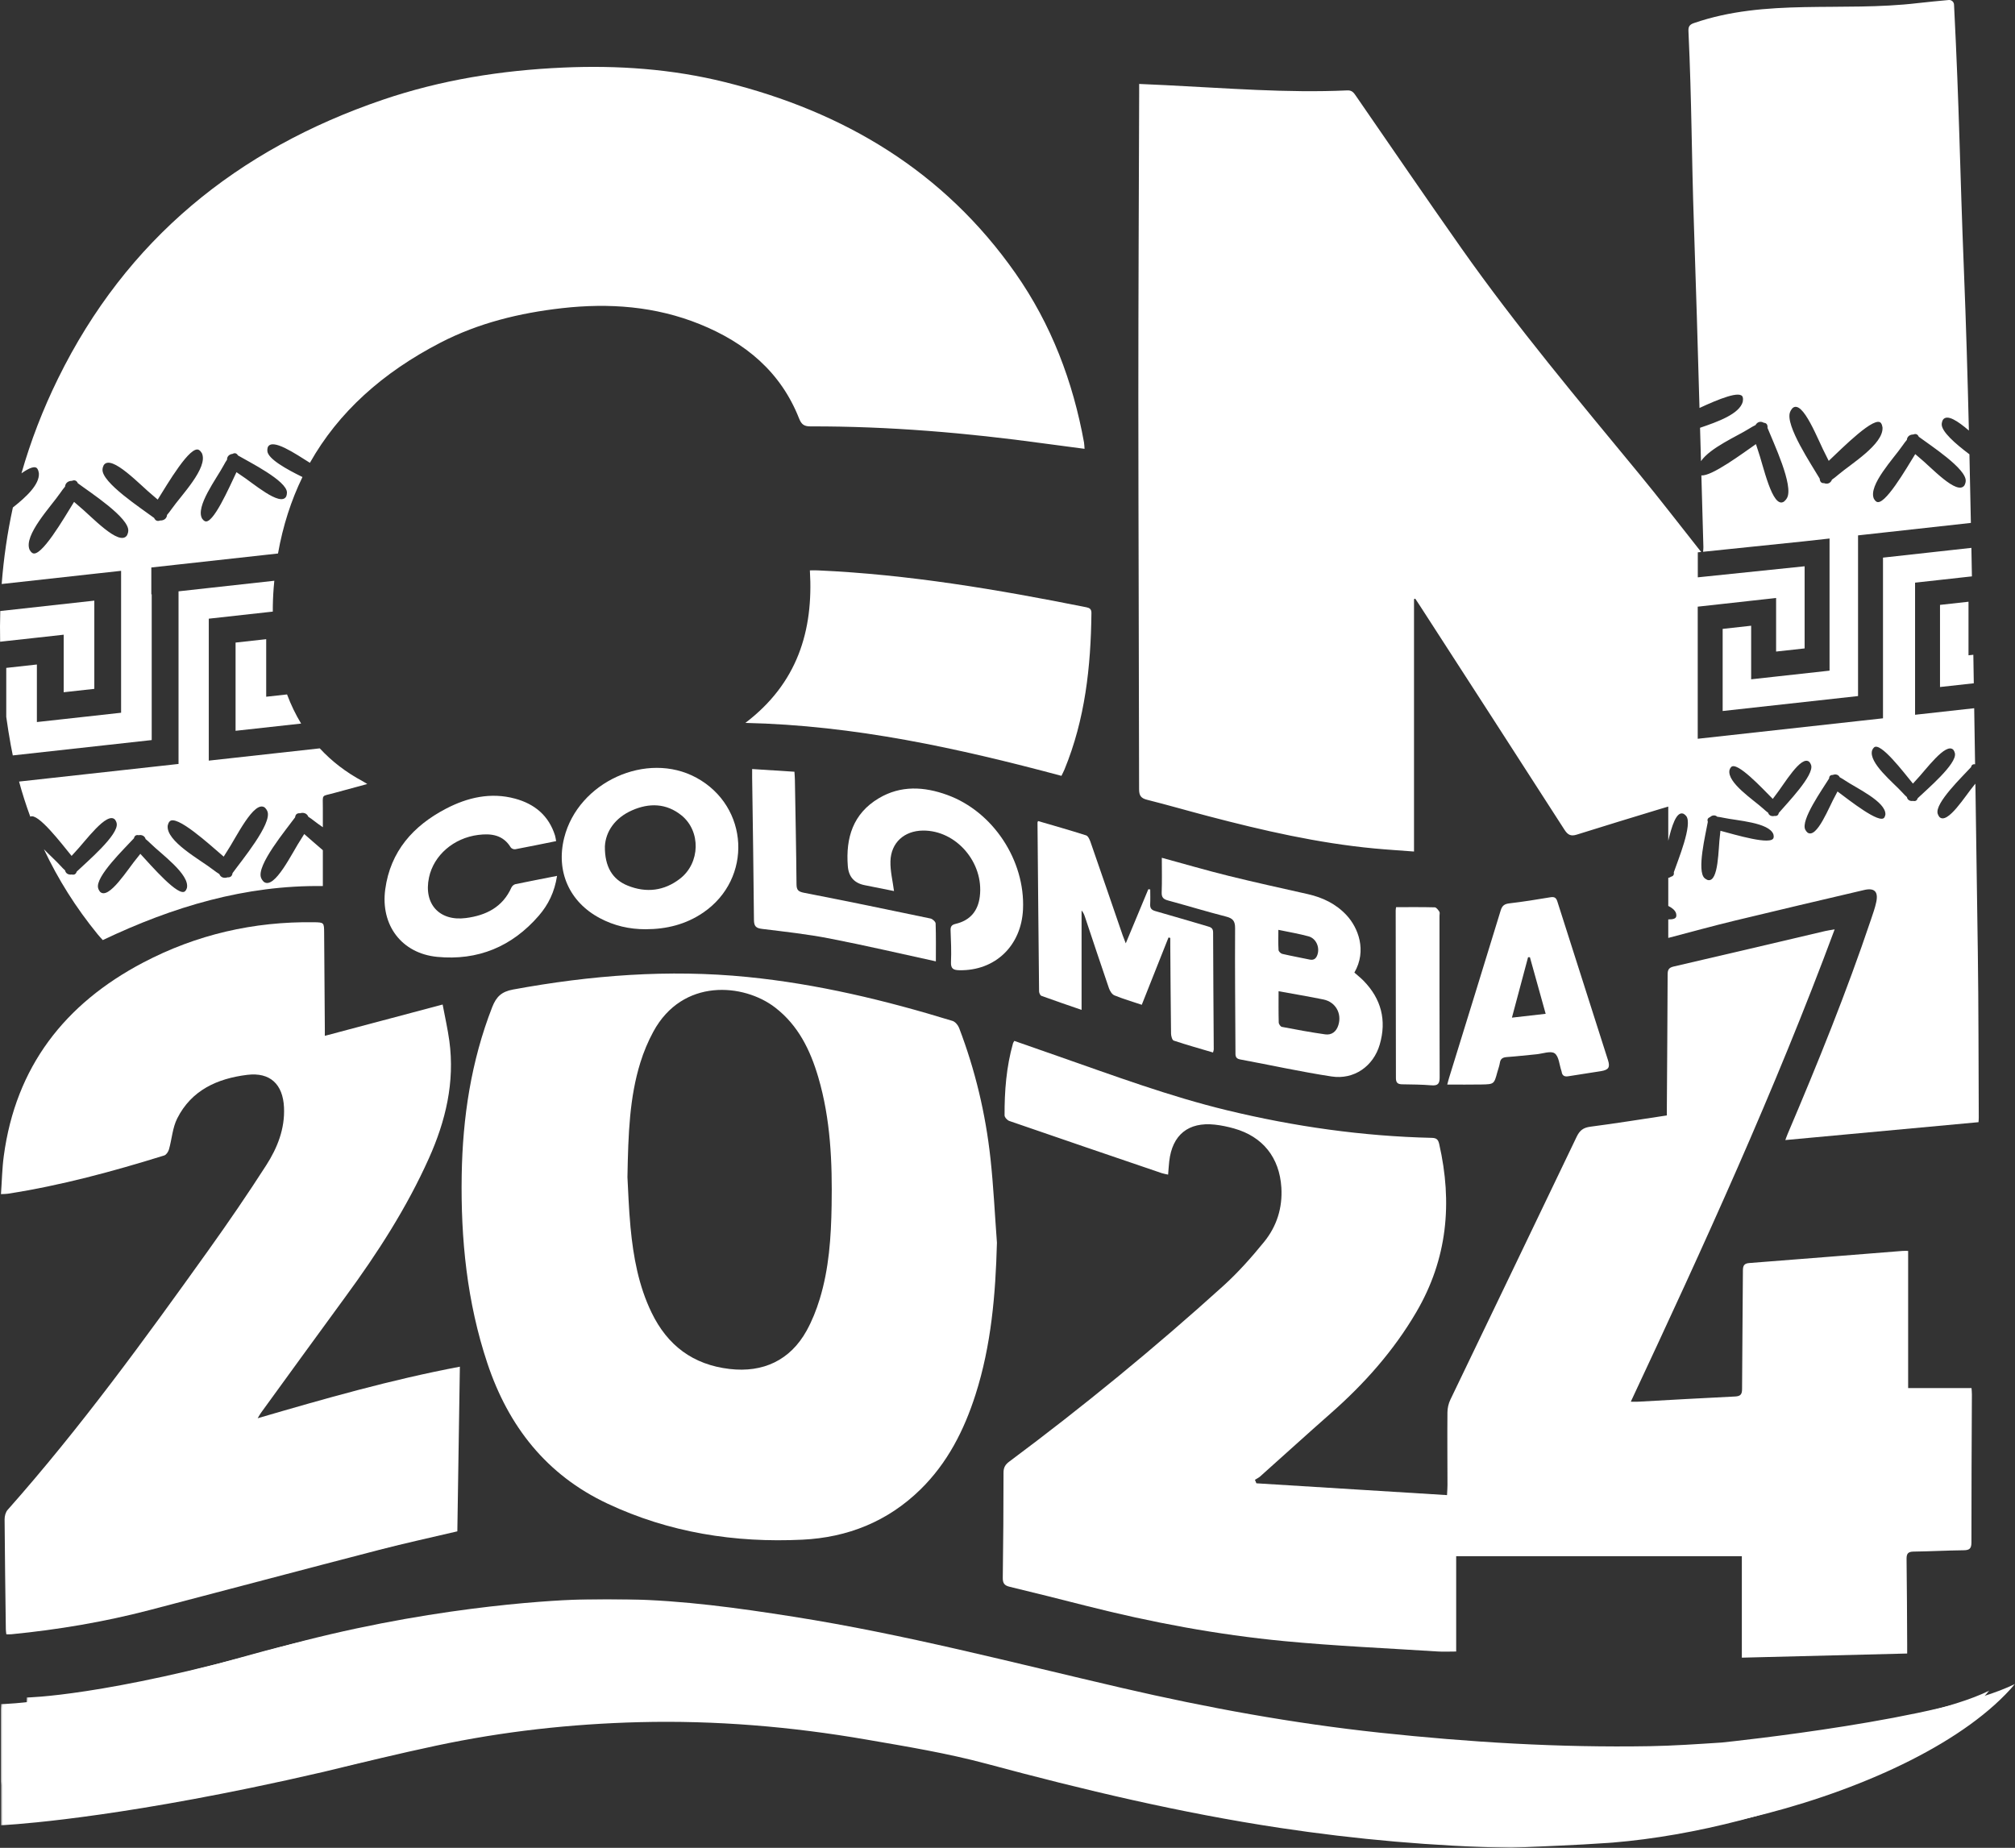 <?xml version="1.0" encoding="UTF-8"?>
<svg id="Capa_2" data-name="Capa 2" xmlns="http://www.w3.org/2000/svg" xmlns:xlink="http://www.w3.org/1999/xlink" viewBox="0 0 1059.22 971.43">
  <rect x="0" y="0" width="1059.22" height="971.43" fill="#333333" stroke="none"/>
  <defs>
    <style>
      .cls-1 {
        fill: url(#Degradado_sin_nombre_3);
      }

      .cls-1, .cls-2, .cls-3, .cls-4, .cls-5 {
        stroke-width: 0px;
      }

      .cls-6 {
        clip-path: url(#clippath-2);
      }

      .cls-7 {
        isolation: isolate;
      }

      .cls-3 {
        fill: none;
      }

      .cls-8 {
        clip-path: url(#clippath-1);
      }

      .cls-4 {
        fill: url(#Degradado_sin_nombre_3-2);
      }

      .cls-5 {
        fill: #fff;
      }

      .cls-9 {
        clip-path: url(#clippath);
      }

      .cls-10 {
        clip-path: url(#clippath-3);
      }

      .cls-11 {
        mask: url(#mask-1);
      }

      .cls-12 {
        mask: url(#mask);
      }
    </style>
    <clipPath id="clippath">
      <rect class="cls-3" x=".5" y="844.13" width="1045.22" height="127.29"/>
    </clipPath>
    <clipPath id="clippath-1">
      <path class="cls-3" d="m1022.63,917.39c0,91.25-229.6,165.23-512.82,165.23S-3.01,1008.64-3.01,917.39s229.6-165.24,512.82-165.24,512.82,73.98,512.82,165.24"/>
    </clipPath>
    <radialGradient id="Degradado_sin_nombre_3" data-name="Degradado sin nombre 3" cx="5594.33" cy="4529.62" fx="5594.33" fy="4529.62" r="5.08" gradientTransform="translate(-563871.41 148153.17) scale(100.88 -32.51)" gradientUnits="userSpaceOnUse">
      <stop offset="0" stop-color="#fff"/>
      <stop offset=".19" stop-color="#bebebe"/>
      <stop offset=".41" stop-color="#7b7b7b"/>
      <stop offset=".61" stop-color="#464646"/>
      <stop offset=".78" stop-color="#202020"/>
      <stop offset=".91" stop-color="#080808"/>
      <stop offset="1" stop-color="#000"/>
    </radialGradient>
    <mask id="mask" x="-3.01" y="752.15" width="1048.74" height="330.47" maskUnits="userSpaceOnUse">
      <g>
        <rect class="cls-2" x=".52" y="844.13" width="1045.22" height="127.29"/>
        <g class="cls-7">
          <g class="cls-9">
            <g class="cls-8">
              <rect class="cls-1" x="-3.01" y="752.15" width="1025.64" height="330.47"/>
            </g>
          </g>
        </g>
      </g>
    </mask>
    <clipPath id="clippath-2">
      <rect class="cls-3" x="13.98" y="840.65" width="1045.22" height="127.29"/>
    </clipPath>
    <clipPath id="clippath-3">
      <path class="cls-3" d="m1036.12,913.9c0,91.25-229.6,165.23-512.82,165.23S10.48,1005.16,10.48,913.9s229.6-165.24,512.82-165.24,512.82,73.98,512.82,165.24"/>
    </clipPath>
    <radialGradient id="Degradado_sin_nombre_3-2" data-name="Degradado sin nombre 3" cx="5594.47" cy="4529.73" fx="5594.47" fy="4529.73" r="5.08" xlink:href="#Degradado_sin_nombre_3"/>
    <mask id="mask-1" x="10.47" y="748.67" width="1048.74" height="330.47" maskUnits="userSpaceOnUse">
      <g>
        <rect class="cls-2" x="14" y="840.65" width="1045.22" height="127.29"/>
        <g class="cls-7">
          <g class="cls-6">
            <g class="cls-10">
              <rect class="cls-4" x="10.47" y="748.67" width="1025.64" height="330.47"/>
            </g>
          </g>
        </g>
      </g>
    </mask>
  </defs>
  <g id="Capa_1-2" data-name="Capa 1">
    <path class="cls-5" d="m660.43,779.79c33.28,2.06,66.56,4.12,100.22,6.21.11-2.3.24-3.73.24-5.15-.02-12.78-.13-25.56-.02-38.34.02-2.23.56-4.65,1.53-6.66,22.1-46.07,44.34-92.08,66.37-138.18,1.63-3.41,3.51-4.86,7.26-5.35,13.26-1.72,26.47-3.86,40.18-5.92,0-1.71,0-3.15,0-4.59.15-23.11.32-46.21.41-69.31,0-2.35.33-3.73,3.09-4.37,26.57-6.12,53.11-12.42,79.66-18.65,1.4-.33,2.84-.51,5.05-.9-31.49,84.86-68.84,166.41-107.16,248.31,1.69,0,2.83.06,3.96,0,16.94-.93,33.86-1.93,50.81-2.73,2.9-.14,3.71-1.11,3.72-3.93.08-20.77.34-41.53.44-62.31.02-2.55.63-3.73,3.42-3.93,26.83-2.06,53.65-4.23,80.48-6.36.95-.07,1.91-.01,2.96-.01v72.13h33.32c.06,1.02.2,2.18.19,3.34-.1,25.93-.28,51.86-.24,77.79,0,3.4-1.17,4.09-4.23,4.12-8.73.1-17.45.59-26.17.7-2.93.04-3.74,1.07-3.7,3.9.21,15,.23,29.99.32,44.98,0,1.33,0,2.67,0,4.7-28.95.73-57.62,1.44-86.91,2.18v-53.34h-150.16v50.11c-3.6,0-6.76.18-9.89-.03-26.85-1.72-53.76-2.88-80.53-5.44-35.11-3.35-69.75-9.84-103.96-18.52-13.44-3.42-26.89-6.81-40.36-10.05-2.77-.67-3.64-1.87-3.6-4.75.26-18.43.38-36.87.39-55.3,0-2.66.95-4.22,3.01-5.75,38.96-29.02,76.5-59.79,112.52-92.38,7.79-7.05,14.86-15.02,21.49-23.18,6.6-8.14,9.69-17.82,9.03-28.52-.98-15.72-9.71-26.78-24.88-31.05-3.3-.93-6.7-1.65-10.1-2.02-13.9-1.51-22.37,5.36-23.96,19.28-.25,2.19-.37,4.38-.59,7-1.28-.3-2.32-.44-3.3-.77-26.74-9.11-53.48-18.21-80.17-27.44-1.08-.37-2.49-1.92-2.5-2.92-.06-12.81.94-25.53,4.44-37.93.09-.34.34-.63.69-1.24,7.62,2.66,15.24,5.32,22.86,7.99,29.44,10.28,58.68,21.17,89.06,28.51,35.34,8.53,71.16,13.63,107.53,14.47,2.47.06,3.35.88,3.88,3.2,7.08,30.96,4.31,60.49-11.98,88.33-11.93,20.4-27.35,37.74-45,53.27-12.46,10.96-24.72,22.14-37.1,33.18-.81.72-1.84,1.19-2.77,1.78.26.62.51,1.25.77,1.87h0Z"/>
    <path class="cls-5" d="m524.05,653.43c-.72,27.08-2.97,53.82-11.26,79.75-5.99,18.72-14.72,35.92-28.95,49.86-17.21,16.86-38.28,25.24-62.02,26.39-35.61,1.73-70.12-3.72-102.59-19.01-31.98-15.06-52-40.62-63.04-73.75-10.71-32.11-14.03-65.21-13.49-98.84.49-30.33,4.94-59.91,16.03-88.36,2.15-5.49,4.92-8.14,10.91-9.25,40.81-7.52,81.83-10.73,123.21-6.61,36.8,3.66,72.58,12.27,107.85,23.1,1.42.44,2.89,2.19,3.46,3.67,8.46,22.15,13.92,45.08,16.49,68.61,1.61,14.76,2.3,29.62,3.41,44.43m-194.24-34.73c.36,6.22.66,16.42,1.62,26.56,1.47,15.46,4.23,30.68,11.08,44.83,8.34,17.22,21.72,27.36,41,29.61,17.64,2.06,31.88-4.61,40.47-20.1,2.89-5.21,5.14-10.9,6.89-16.61,4.9-15.99,6-32.55,6.27-49.16.38-22.77-.53-45.45-7.01-67.5-4.19-14.24-10.51-27.26-22.66-36.63-16.48-12.72-48.66-15.68-64.05,12.68-2.79,5.14-5.09,10.66-6.82,16.25-5.66,18.26-6.37,37.17-6.78,60.08"/>
    <path class="cls-5" d="m610.73,450.95c11.97,3.26,23.51,6.64,35.17,9.52,13.81,3.42,27.72,6.45,41.61,9.59,7.85,1.78,14.81,5.13,20.36,11.11,6.01,6.48,10.81,18.48,4.08,30.13,1.58,1.4,3.3,2.74,4.82,4.29,9.32,9.52,12.22,20.81,8.51,33.54-3.33,11.45-13.54,18.59-25.31,16.79-16.12-2.46-32.06-5.99-48.11-8.97-2.67-.49-2.41-2.27-2.42-4.12-.1-21.61-.32-43.22-.19-64.84.03-3.86-1.21-5.22-4.76-6.13-10.22-2.62-20.32-5.71-30.5-8.47-2.38-.64-3.43-1.59-3.33-4.24.22-5.98.07-11.97.07-18.2m61.38,70.15c0,5.68-.07,11.07.08,16.45.02.8.94,2.16,1.62,2.29,7.58,1.45,15.17,2.86,22.81,3.94,3.45.48,5.87-1.49,6.91-4.83,1.94-6.16-1.47-12.2-7.82-13.5-7.68-1.57-15.41-2.86-23.6-4.35m-.11-32.27c0,3.81-.12,7.22.09,10.61.05.74,1.17,1.85,1.97,2.03,4.78,1.11,9.61,1.98,14.41,2.99,2.32.49,3.47-.7,4.1-2.66,1.25-3.9-.77-8.48-4.7-9.55-5.06-1.39-10.27-2.24-15.87-3.42"/>
    <path class="cls-5" d="m.51,627.74c.49-6.82.6-13.42,1.47-19.94,6.27-46.96,32.02-80.1,73.3-101.78,28.02-14.72,58.05-21.63,89.73-21.19,5.33.08,5.34.17,5.38,5.55.13,16.59.24,33.18.36,49.76,0,1.33,0,2.66,0,4.41,20.63-5.49,40.84-10.86,61.93-16.46,1.26,6.73,2.68,12.91,3.53,19.16,2.93,21.65-1.93,42.02-10.73,61.64-11.67,26.04-27.03,49.85-43.86,72.79-14.89,20.31-29.65,40.72-44.46,61.09-.48.66-.85,1.39-1.72,2.82,35.36-10.33,70.03-20.25,106.3-27.11-.45,29.13-.89,57.91-1.33,86.56-13.97,3.29-27.52,6.22-40.92,9.7-40.36,10.46-80.64,21.19-120.97,31.72-23.8,6.21-48,10.28-72.48,12.68-.83.09-1.68.02-2.71.02-.1-.89-.25-1.72-.26-2.55-.25-19.29-.52-38.58-.65-57.87-.01-1.67.51-3.77,1.58-4.97,38.23-43.1,72.02-89.62,105.47-136.39,10.5-14.68,20.7-29.57,30.45-44.75,5.87-9.13,9.91-19.19,9.37-30.51-.58-12.15-7.33-18.54-19.35-17.06-15.67,1.93-29.3,8.03-36.79,22.93-2.46,4.88-2.79,10.82-4.31,16.21-.35,1.24-1.4,2.89-2.49,3.23-26.98,8.39-54.22,15.78-82.2,20.12-.94.15-1.91.12-3.64.21"/>
    <path class="cls-5" d="m600.19,528.23c-5.15-1.73-9.87-3.1-14.39-4.96-1.28-.53-2.38-2.34-2.88-3.8-4.27-12.42-8.39-24.9-12.56-37.36-.41-1.22-.87-2.42-1.81-3.46v52.26c-7.14-2.47-14.16-4.84-21.13-7.39-.63-.23-1.2-1.55-1.21-2.37-.32-29.59-.57-59.19-.83-88.79,0-.11.09-.23.28-.73,8.41,2.47,16.89,4.85,25.27,7.54,1.04.33,1.84,2.13,2.29,3.41,5.69,16.33,11.28,32.7,16.91,49.05.39,1.11.84,2.2,1.65,4.3,4.19-10.07,8.02-19.26,11.85-28.44l1.01.11c0,2.6.1,5.21-.03,7.8-.11,2.09.72,3.01,2.74,3.58,9.1,2.56,18.14,5.3,27.22,7.94,1.7.49,3.11.83,3.12,3.23.05,20.52.22,41.03.34,61.54,0,.35-.16.71-.38,1.62-6.94-2.05-13.87-3.99-20.68-6.26-.8-.27-1.37-2.4-1.39-3.68-.2-15.48-.29-30.96-.4-46.43-.01-1.29,0-2.58,0-3.87-.32-.07-.63-.14-.94-.21-4.63,11.65-9.25,23.3-14.04,35.36"/>
    <path class="cls-5" d="m760.78,570.15c.35-1.3.62-2.45.97-3.57,9.06-29.32,18.16-58.62,27.12-87.97.78-2.54,1.98-3.39,4.54-3.7,7.19-.85,14.35-1.98,21.49-3.19,2.12-.36,3.09.11,3.75,2.19,8.84,27.84,17.76,55.64,26.63,83.46,1.19,3.74.3,5.08-3.67,5.74-5.69.94-11.41,1.73-17.11,2.68-2.09.35-3.32-.25-3.61-2.43-.02-.12-.07-.23-.1-.35-1.1-3.21-1.31-7.68-3.56-9.26-2.06-1.45-6.31.19-9.6.5-5.13.48-10.26,1.09-15.41,1.45-2.14.15-3.44.74-3.79,3.04-.26,1.69-.9,3.31-1.35,4.97-1.69,6.21-1.69,6.29-8.29,6.42-5.86.12-11.72.03-18.02.03h0Zm43.43-66.94c-.32.01-.64.02-.96.03-2.77,10.36-5.54,20.73-8.48,31.75,6.16-.7,11.68-1.33,17.74-2.02-2.86-10.27-5.58-20.01-8.29-29.76h0Z"/>
    <path class="cls-5" d="m339.39,488.51c-8.51.02-16.55-1.82-24.08-5.83-16.01-8.5-23.15-24.56-18.74-42.21,7.35-29.4,43.44-45.81,69.51-31.61,27.72,15.09,29.67,53.05,3.6,70.89-9.12,6.24-19.35,8.75-30.29,8.76m-21.42-43.54c-.11,10.72,4,17.4,12.01,20.62,9.76,3.93,19.18,2.78,27.5-3.67,10.64-8.25,11-24.96.79-33.24-7.99-6.48-17.09-6.64-26.08-2.65-8.9,3.94-13.83,11.1-14.22,18.94"/>
    <path class="cls-5" d="m292.82,460.48c-1.3,8.49-4.62,15.16-9.59,20.91-14.08,16.27-32.01,23.72-53.4,21.65-18.62-1.8-29.89-16.61-27.32-35.53,2.71-19.95,14.69-33.39,31.94-42.38,11.36-5.92,23.52-8.74,36.33-5.27,10.25,2.78,17.66,8.9,20.96,19.33.28.9.38,1.86.6,3-7.35,1.48-14.43,2.95-21.53,4.28-.71.13-1.96-.37-2.32-.96-4.02-6.62-10.26-7.45-17.07-6.59-12.97,1.63-23.41,10.7-25.9,22.35-2.97,13.88,5.41,23.2,19.45,21.35,10.53-1.38,19.25-5.7,23.87-16.05.34-.76,1.29-1.58,2.08-1.75,7.06-1.48,14.15-2.83,21.91-4.36"/>
    <path class="cls-5" d="m469.94,468.43c-4.73-.95-10.1-2.01-15.46-3.09q-8.15-1.64-8.81-9.98c-1.16-14.91,2.74-27.66,16.3-35.72,11.55-6.86,23.82-6.14,35.93-1.74,24.16,8.75,41.06,34.5,39.86,60.18-.9,19.19-14.68,32.32-33.39,31.98-3.16-.06-4.63-.73-4.47-4.32.25-5.52,0-11.06-.21-16.58-.08-2.09.55-2.97,2.68-3.48,7.53-1.78,11.72-6.67,12.68-14.35,2.24-17.87-12.43-34.88-29.91-34.69-9.77.11-16.77,6.32-17.06,16.09-.15,5.14,1.18,10.33,1.87,15.7"/>
    <path class="cls-5" d="m491.96,505.4c-18.87-4.1-37.38-8.45-56.04-12.06-11.67-2.26-23.54-3.56-35.35-5.01-3.22-.4-4.21-1.43-4.24-4.73-.2-24.94-.61-49.87-.95-74.8-.02-1.32,0-2.63,0-4.51,7.61.49,14.78.95,22.23,1.42.1,1.66.22,2.98.24,4.3.31,18.3.69,36.6.85,54.9.03,3.16,1.1,3.88,4.12,4.47,22.15,4.3,44.24,8.87,66.32,13.5,1.07.22,2.65,1.67,2.69,2.6.23,6.74.12,13.48.12,19.93"/>
    <path class="cls-5" d="m733.9,476.9c7.09,0,13.7-.08,20.31.1.84.03,1.8,1.36,2.41,2.28.34.52.08,1.43.08,2.17,0,28.26-.04,56.53.08,84.79.02,3.32-.77,4.62-4.29,4.33-5.13-.43-10.31-.45-15.47-.54-2.25-.04-3.23-.81-3.23-3.27,0-29.37-.08-58.74-.12-88.11,0-.71.17-1.42.21-1.75"/>
    <g class="cls-12">
      <path class="cls-5" d="m1045.73,888.78c-25.45,30.06-77.44,54.26-130.52,68.1-22.95,5.98-46.09,10.03-67.39,11.78-.85.07-1.71.12-2.57.19-.07,0-.14,0-.21.01-16.83,1.2-33.72,1.72-50.58,2.58-40.88-.84-81.46-4.42-121.85-10.52-52.02-7.85-103.06-19.98-153.82-33.64-20.81-5.6-42.22-9.12-63.49-12.79-39.43-6.8-79.17-10.14-119.23-9.13-35.95.91-71.59,4.86-106.72,12.34-19.65,4.18-39.19,8.91-58.72,13.66,0,0,0,.01-.01.01-.13.03-.26.06-.39.09-13.43,3.12-26.1,5.89-37.99,8.35C46.23,957.64.51,959.55.51,959.55v-63.66s40.62-.51,130.18-25.66c.55-.16,1.09-.31,1.64-.46,76.36-21.23,141.61-24.81,158.42-25.39.13,0,.26,0,.39-.02h0c.27-.01.54-.02.83-.02.99-.03,1.98-.05,2.96-.07,7.14-.14,14.29-.14,21.45,0,29.3.57,58.24,4.57,87.13,9.13,58.39,9.19,115.51,24.19,172.99,37.51,44.64,10.35,89.65,18.57,135.24,23.46,47.2,5.06,94.52,7.93,142,7.11,12.53-.22,25.04-1.09,37.56-1.9,0,0,.03,0,.08-.01.03,0,.06,0,.11,0,5.17-.54,116.62-12.17,154.23-30.79"/>
    </g>
    <g>
      <path class="cls-5" d="m158.29,380.39l-34.46,3.8v-46.38l16.1-1.78v30.25l10.96-1.21c2.04,5.44,4.5,10.55,7.4,15.32Z"/>
      <path class="cls-5" d="m190.79,410.78c-8.89-4.74-16.41-10.56-22.7-17.36l-58.34,6.45v-74.62l14.08-1.56,16.1-1.78,3.47-.38c-.02-4.18.14-8.37.47-12.57.09-1.23.21-2.44.33-3.65l-50.35,5.56v90.75l-2.01.22-12.08,1.34-69.74,7.7c1.7,6.27,3.68,12.42,5.9,18.46,3.92-2.3,16.52,14.27,21.71,20.62.52-.62,1.11-1.27,1.77-1.94,5.19-5.35,16.93-21.9,21.13-17.05.39.66.61.99.8,1.84,1.32,5.98-16,20.56-21.01,25.41-.36,1.18-1.18,1.89-2.62,1.52-1.57.26-3.17-.44-3.49-2.17-.76-.67-1.58-1.5-2.49-2.51-1.96-2.18-5.36-5.26-8.64-8.61,7.45,15.82,16.83,30.75,28.25,44.72.9,1.11,1.89,2.14,2.7,3.05,36.94-17.6,74.94-28.93,115.68-28.41v-18.85c-3.82-3.23-7.39-6.43-9.78-8.5-.45.77-.96,1.59-1.54,2.46-4.62,6.84-14.08,27.29-19.82,22.59-.58-.67-.89-1.01-1.29-1.93-2.79-6.44,13.32-25.64,17.85-31.9.14-1.36.9-2.3,2.58-2.13,1.7-.56,3.63-.05,4.37,1.84.98.61,2.09,1.4,3.32,2.38,1.15.91,2.64,1.96,4.31,3.12v-10.05c0-7.72-.95-6,5.97-7.95,5.55-1.55,11.13-3.02,17.38-4.72-1.25-.77-1.75-1.11-2.27-1.39Zm-92.54,56.07c-.3.76-.41,1.09-.92,1.63-3.28,3.45-17.73-13.31-23.56-19.61-.46.64-.99,1.31-1.59,2.01-4.74,5.56-15.05,22.59-19.63,17.9-.44-.65-.69-.98-.94-1.82-1.82-5.94,14.22-21.22,18.8-26.27.26-1.19,1.03-1.93,2.48-1.62,1.55-.32,3.19.32,3.66,2.05.8.63,1.7,1.43,2.69,2.41,5.43,5.39,20.65,16.19,19.01,23.32Zm23.98-7.83c-.17,1.37-.94,2.33-2.61,2.2-1.71.61-3.62.15-4.33-1.72-.97-.59-2.06-1.35-3.28-2.29-6.67-5.21-24.92-14.98-23.84-23.25.26-.91.35-1.29.87-1.98,3.31-4.4,21.33,12.19,28.55,18.36.45-.79.98-1.63,1.58-2.51,4.72-6.99,14.5-27.76,20.14-23.2.56.66.87.98,1.25,1.89,2.67,6.4-13.72,26.09-18.33,32.5Z"/>
      <path class="cls-5" d="m49.58,315.76v46.38l-16.1,1.78v-30.25l-14.08,1.56-16.1,1.77-3.23.36c-.11-5.4-.09-10.78.07-16.14l49.44-5.46Z"/>
      <path class="cls-5" d="m569.86,232.75c-5.83-32.23-17.25-62.27-36.11-89.17-37.58-53.58-90.03-84.85-152.63-100.4-27.98-6.95-56.47-8.94-85.25-7.65-32.34,1.44-64.05,6.48-94.73,16.94C124.76,78.5,66.45,125.93,30.54,198.94c-8.06,16.39-14.44,33.04-19.26,49.89,4.03-2.83,7.27-4.2,8.4-2.35.48.8.55,1.24.76,2.29.41,5.91-6.61,12.46-13.67,18.02-2.9,13.29-4.85,26.7-5.88,40.23l48.69-5.38,14.08-1.55v60.5s0,14.11,0,14.11l-30.19,3.34-14.08,1.55v-30.25l-16.1,1.78v25.75c.69,4.95,1.48,9.9,2.38,14.87.33,1.81.7,3.6,1.06,5.39l73.02-8.07v-76.63l-.2.02v-14.12l.2-.02,14.09-1.56,52.3-5.77c2.58-14.56,6.9-27.94,12.86-40.2-8.21-4.02-18.11-9.46-18.46-13.65-.07-.87.04-1.25.21-1.99,2.23-5.09,14.63,3.48,22.16,8.17,14.94-26.52,38.12-47.42,68.7-63.21,19.97-10.32,41.58-15.57,63.82-18.09,24.76-2.79,49.08-1.04,72.45,8.42,23.87,9.66,42.48,24.97,52.16,49.53,1.24,3.15,2.63,4.21,6.04,4.2,41.11-.11,81.96,3.37,122.66,8.96,7.02.96,14.04,1.86,21.38,2.83-.11-1.32-.11-2.27-.27-3.2Zm-502.44,46.47c-.1,1-.31,1.41-.66,2.22-4.08,6.19-19.18-10.53-25.63-15.69-.81-.66-1.54-1.29-2.2-1.9-5.13,8.25-17.6,29.96-21.98,26.83-.69-.5-.87-.84-1.38-1.62-3.34-7.57,11.26-22.83,16.15-29.97.89-1.3,1.71-2.38,2.47-3.26.15-2.02,1.84-3.08,3.63-3.05,1.55-.66,2.55,0,3.1,1.27,6.17,4.64,27.25,18.19,26.5,25.17Zm22.83-11.68c-.88,1.27-1.69,2.31-2.44,3.16-.13,2-1.82,3.01-3.63,2.93-1.55.62-2.58-.07-3.15-1.33-6.3-4.74-27.8-18.69-27.14-25.59.09-.98.29-1.38.63-2.18,4.04-6.02,19.54,10.91,26.12,16.18.83.67,1.59,1.31,2.26,1.93,5.06-8.04,17.34-29.22,21.81-26.01.7.51.89.85,1.41,1.63,3.49,7.59-11.04,22.33-15.87,29.28Zm60.59-8.6c0,.88-.14,1.26-.37,2.01-2.98,5.83-17.88-7.37-24.05-11.27-.78-.49-1.49-.98-2.12-1.45-3.7,7.76-12.52,28.05-16.68,25.72-.65-.36-.85-.64-1.36-1.28-3.68-6.32,7.65-21.16,11.24-27.91.65-1.23,1.27-2.26,1.85-3.1-.07-1.79,1.31-2.89,2.88-3.04,1.3-.73,2.25-.25,2.85.81,5.88,3.46,25.72,13.3,25.76,19.51Z"/>
    </g>
    <path class="cls-5" d="m570.92,319.22c-46.65-9.34-93.5-17.25-141.14-19.37-1.1-.05-2.2,0-4.05,0,1.94,31.84-6.64,59.47-33.92,80.19,57.56,1.28,112.05,13.37,166.16,27.83.67-1.4,1.19-2.37,1.61-3.38,10.84-26.36,13.84-54.06,14.15-82.24.02-2.12-1.04-2.68-2.82-3.04Z"/>
    <g>
      <path class="cls-5" d="m1037.56,359.21l-17.76,1.96v-43.17l14.98-1.66v28.16l2.54-.28c.08,5,.16,9.99.24,14.99Z"/>
      <path class="cls-5" d="m1039.67,500.2c-.41-29.4-.83-58.81-1.27-88.21-.22.27-.44.54-.68.82-4.4,5.17-14,21.02-18.26,16.66-.41-.61-.64-.91-.88-1.69-1.69-5.53,13.24-19.75,17.51-24.45.23-1.07.9-1.74,2.15-1.53-.15-9.83-.31-19.65-.47-29.48l-31.08,3.44v-69.45l13.11-1.45,14.98-1.66,1.79-.19c-.09-4.56-.16-9.11-.25-13.66-.01-.44-.02-.89-.03-1.33l-46.46,5.13v84.47l-1.87.21-11.24,1.24-84.28,9.31v-69.45l13.11-1.45,14.98-1.66,13.11-1.45v28.16l14.99-1.65v-43.18s-56.15,5.81-56.15,5.81v-13.14l1.8-.19c-.39-.46-.69-.82-.96-1.16-10.53-13.29-20.85-26.76-31.63-39.84-31.95-38.79-64.3-77.28-93.29-118.4-18.75-26.61-37.08-53.52-55.59-80.31-1.13-1.65-2.05-3.06-4.55-2.95-31.87,1.45-63.62-1.19-95.4-2.75-4.51-.22-9.02-.41-14.04-.64,0,1.93.01,3.49,0,5.05-.15,53.21-.44,106.42-.43,159.62.03,68.7.32,137.39.39,206.08,0,3.28.91,4.74,4.15,5.56,10.83,2.72,21.56,5.84,32.38,8.67,28.65,7.51,57.49,14.14,87.06,16.93,6.92.65,13.86,1.07,20.93,1.62v-132.67c.21-.09.42-.19.63-.28.77,1.15,1.55,2.3,2.3,3.47,25.41,39.31,50.83,78.62,76.14,118,1.75,2.72,3.33,3.59,6.49,2.59,14.52-4.59,29.1-8.98,43.66-13.43,1.25-.39,2.51-.75,4.43-1.31v17.96c1.79-7.44,4.21-15.71,7.97-14.2.6.37.92.55,1.43,1.17,3.6,4.33-4.42,23.53-6.48,29.6.2,1.11-.17,2.04-1.5,2.34-.43.32-.92.54-1.42.62v14.74c2.03,1,3.53,2.24,4.09,3.83.14.74.23,1.05.09,1.72-.23,1.17-1.83,1.58-4.18,1.53v9.74c12.15-3.18,23.62-6.35,35.19-9.14,22.56-5.47,45.17-10.74,67.77-16.05,5.37-1.26,7.52.8,6.39,6.26-.65,3.12-1.74,6.15-2.76,9.17-12.89,38.31-28.05,75.75-43.88,112.92-.48,1.15-.89,2.35-1.17,3.11,33.96-3.15,67.64-6.26,101.55-9.4.02-.46.14-1.42.13-2.39-.14-29.12-.09-58.25-.5-87.36Zm-107.36-59.83c-.84,4.29-20.3-1.6-27.93-3.62-.05.73-.13,1.51-.25,2.35-.93,6.64-.55,24.93-6.41,23.55-.66-.29-1.01-.42-1.63-.95-4.33-3.71.58-23.46,1.66-29.64-.39-1.05-.16-2,1.12-2.47,1.04-1.02,2.63-1.34,3.84-.22.94.1,2.03.27,3.28.55,6.87,1.5,23.99,2.39,26.24,8.73.14.74.22,1.04.08,1.72Zm.52-11.44c-1.42.38-2.94-.11-3.39-1.67-.75-.54-1.58-1.23-2.5-2.08-5.07-4.64-19.21-13.73-17.8-20.36.27-.72.36-1.02.83-1.54,2.97-3.35,16.48,11.24,21.92,16.71.42-.61.9-1.25,1.44-1.93,4.28-5.35,13.54-21.53,17.81-17.48.42.57.65.85.9,1.62,1.74,5.35-12.8,20.23-16.95,25.12-.23,1.1-.92,1.82-2.26,1.61Zm57.71.84c-2.37,3.67-18.28-8.98-24.62-13.68-.32.66-.68,1.36-1.1,2.09-3.32,5.83-9.72,22.97-14.66,19.52-.51-.51-.78-.76-1.16-1.48-2.65-5.05,9.21-21.59,12.48-26.94.03-1.11.6-1.92,1.96-1.88,1.34-.56,2.94-.26,3.65,1.22.84.43,1.78,1,2.85,1.72,5.82,3.93,21.41,11.08,21.16,17.8-.15.74-.19,1.05-.56,1.63Zm17.53-10.13c-.33,1.09-1.1,1.76-2.43,1.41-1.47.25-2.95-.4-3.25-2.02-.71-.62-1.48-1.39-2.32-2.33-4.66-5.18-18.02-15.74-15.94-22.28.34-.7.46-1,.98-1.48,3.32-3.08,15.51,12.96,20.46,19.01.49-.58,1.03-1.18,1.64-1.81,4.84-4.97,15.77-20.37,19.68-15.87.36.62.56.93.74,1.72,1.23,5.56-14.89,19.14-19.56,23.65Z"/>
      <path class="cls-5" d="m1035.27,238.84c-7.25-5.46-14.95-12.05-14.57-16.07.09-.91.27-1.29.59-2.03,2.19-3.27,8.01.73,13.69,5.6-.67-27.89-1.47-55.77-2.59-83.64-2.29-57.2-2.32-83.1-5.22-140.28-.08-1.38-1.2-2.42-2.55-2.42-.08,0-.16,0-.25.01-5.51.53-10.87.99-16.21,1.62-40.13,4.74-79.77-2.62-117.82,10.54-2.35.81-2.88,2.01-2.77,4.31,1.77,38.42,1.57,63.94,2.89,102.37,1.09,31.87,2.01,63.75,2.91,95.63,9.86-4.58,21.83-9.51,22.75-5.59.2.84.13,1.25.01,2.25-1.66,6.52-13.41,10.68-22.47,13.75.16,5.85.33,11.7.49,17.55,4.89-7.1,19.11-13.17,25.17-17,1.32-.83,2.49-1.48,3.5-1.97,1.05-1.88,2.91-2.09,4.36-1.21,1.57.1,2.08,1.22,1.95,2.7,2.94,7.42,13.98,30.54,10.19,36.93-.54.91-.89,1.21-1.55,1.82-6.16,4.03-10.88-19.3-13.79-27.35-.37-1.02-.68-1.98-.94-2.88-6.99,4.86-23.39,17.07-28.68,16.43.35,12.57.7,25.13,1.06,37.7.02.74-.07,1.48-.16,2.47l53.36-5.52,13.12-1.45v69.46l-28.1,3.1-13.11,1.45v-28.16l-14.98,1.66v43.17l71.17-7.86v-84.47l1.87-.21,11.24-1.24,46.2-5.1c-.24-12.03-.49-24.05-.76-36.07Zm-69.09,10.84c-1.18,1.02-2.24,1.84-3.17,2.47-.76,2.01-2.57,2.5-4.13,1.85-1.56.13-2.24-.9-2.33-2.38-4-6.9-18.36-28.13-15.56-35.01.4-.98.7-1.33,1.26-2.04,5.49-4.89,13.62,17.48,17.7,25.01.52.95.97,1.86,1.35,2.71,7.05-6.64,24.68-24.47,27.56-19.73.45.74.51,1.16.71,2.13.61,8.91-16.9,19.4-23.39,24.99Zm67.12,3.35c-.1.93-.29,1.31-.61,2.07-3.8,5.76-17.86-9.8-23.86-14.61-.76-.61-1.44-1.2-2.05-1.76-4.77,7.68-16.38,27.88-20.46,24.96-.64-.46-.81-.77-1.28-1.5-3.11-7.05,10.48-21.25,15.03-27.9.83-1.21,1.59-2.21,2.3-3.03.14-1.88,1.71-2.86,3.38-2.84,1.44-.61,2.37.01,2.88,1.18,5.75,4.32,25.37,16.93,24.67,23.43Z"/>
    </g>
    <g class="cls-11">
      <path class="cls-5" d="m1059.22,885.29c-25.45,30.06-77.44,54.26-130.52,68.1-22.95,5.98-46.09,10.03-67.39,11.78-.85.07-1.71.12-2.57.19-.07,0-.14,0-.21.01-16.83,1.2-33.72,1.72-50.58,2.58-40.88-.84-81.46-4.42-121.85-10.52-52.02-7.85-103.06-19.98-153.82-33.64-20.81-5.6-42.22-9.12-63.49-12.79-39.43-6.8-79.17-10.14-119.23-9.13-35.95.91-71.59,4.86-106.72,12.34-19.65,4.18-39.19,8.91-58.72,13.66,0,0,0,.01-.01.01-.13.03-.26.06-.39.09-13.43,3.12-26.1,5.89-37.99,8.35-86.02,17.84-131.74,19.74-131.74,19.74v-63.66s40.62-.51,130.18-25.66c.55-.16,1.09-.31,1.64-.46,76.36-21.23,141.61-24.81,158.42-25.39.13,0,.26,0,.39-.02h0c.27-.01.54-.02.83-.02.99-.03,1.98-.05,2.96-.07,7.14-.14,14.29-.14,21.45,0,29.3.57,58.24,4.57,87.13,9.13,58.39,9.19,115.51,24.19,172.99,37.51,44.64,10.35,89.65,18.57,135.24,23.46,47.2,5.06,94.52,7.93,142,7.11,12.53-.22,25.04-1.09,37.56-1.9,0,0,.03,0,.08-.01.03,0,.06,0,.11,0,5.17-.54,116.62-12.17,154.23-30.79"/>
    </g>
  </g>
</svg>
